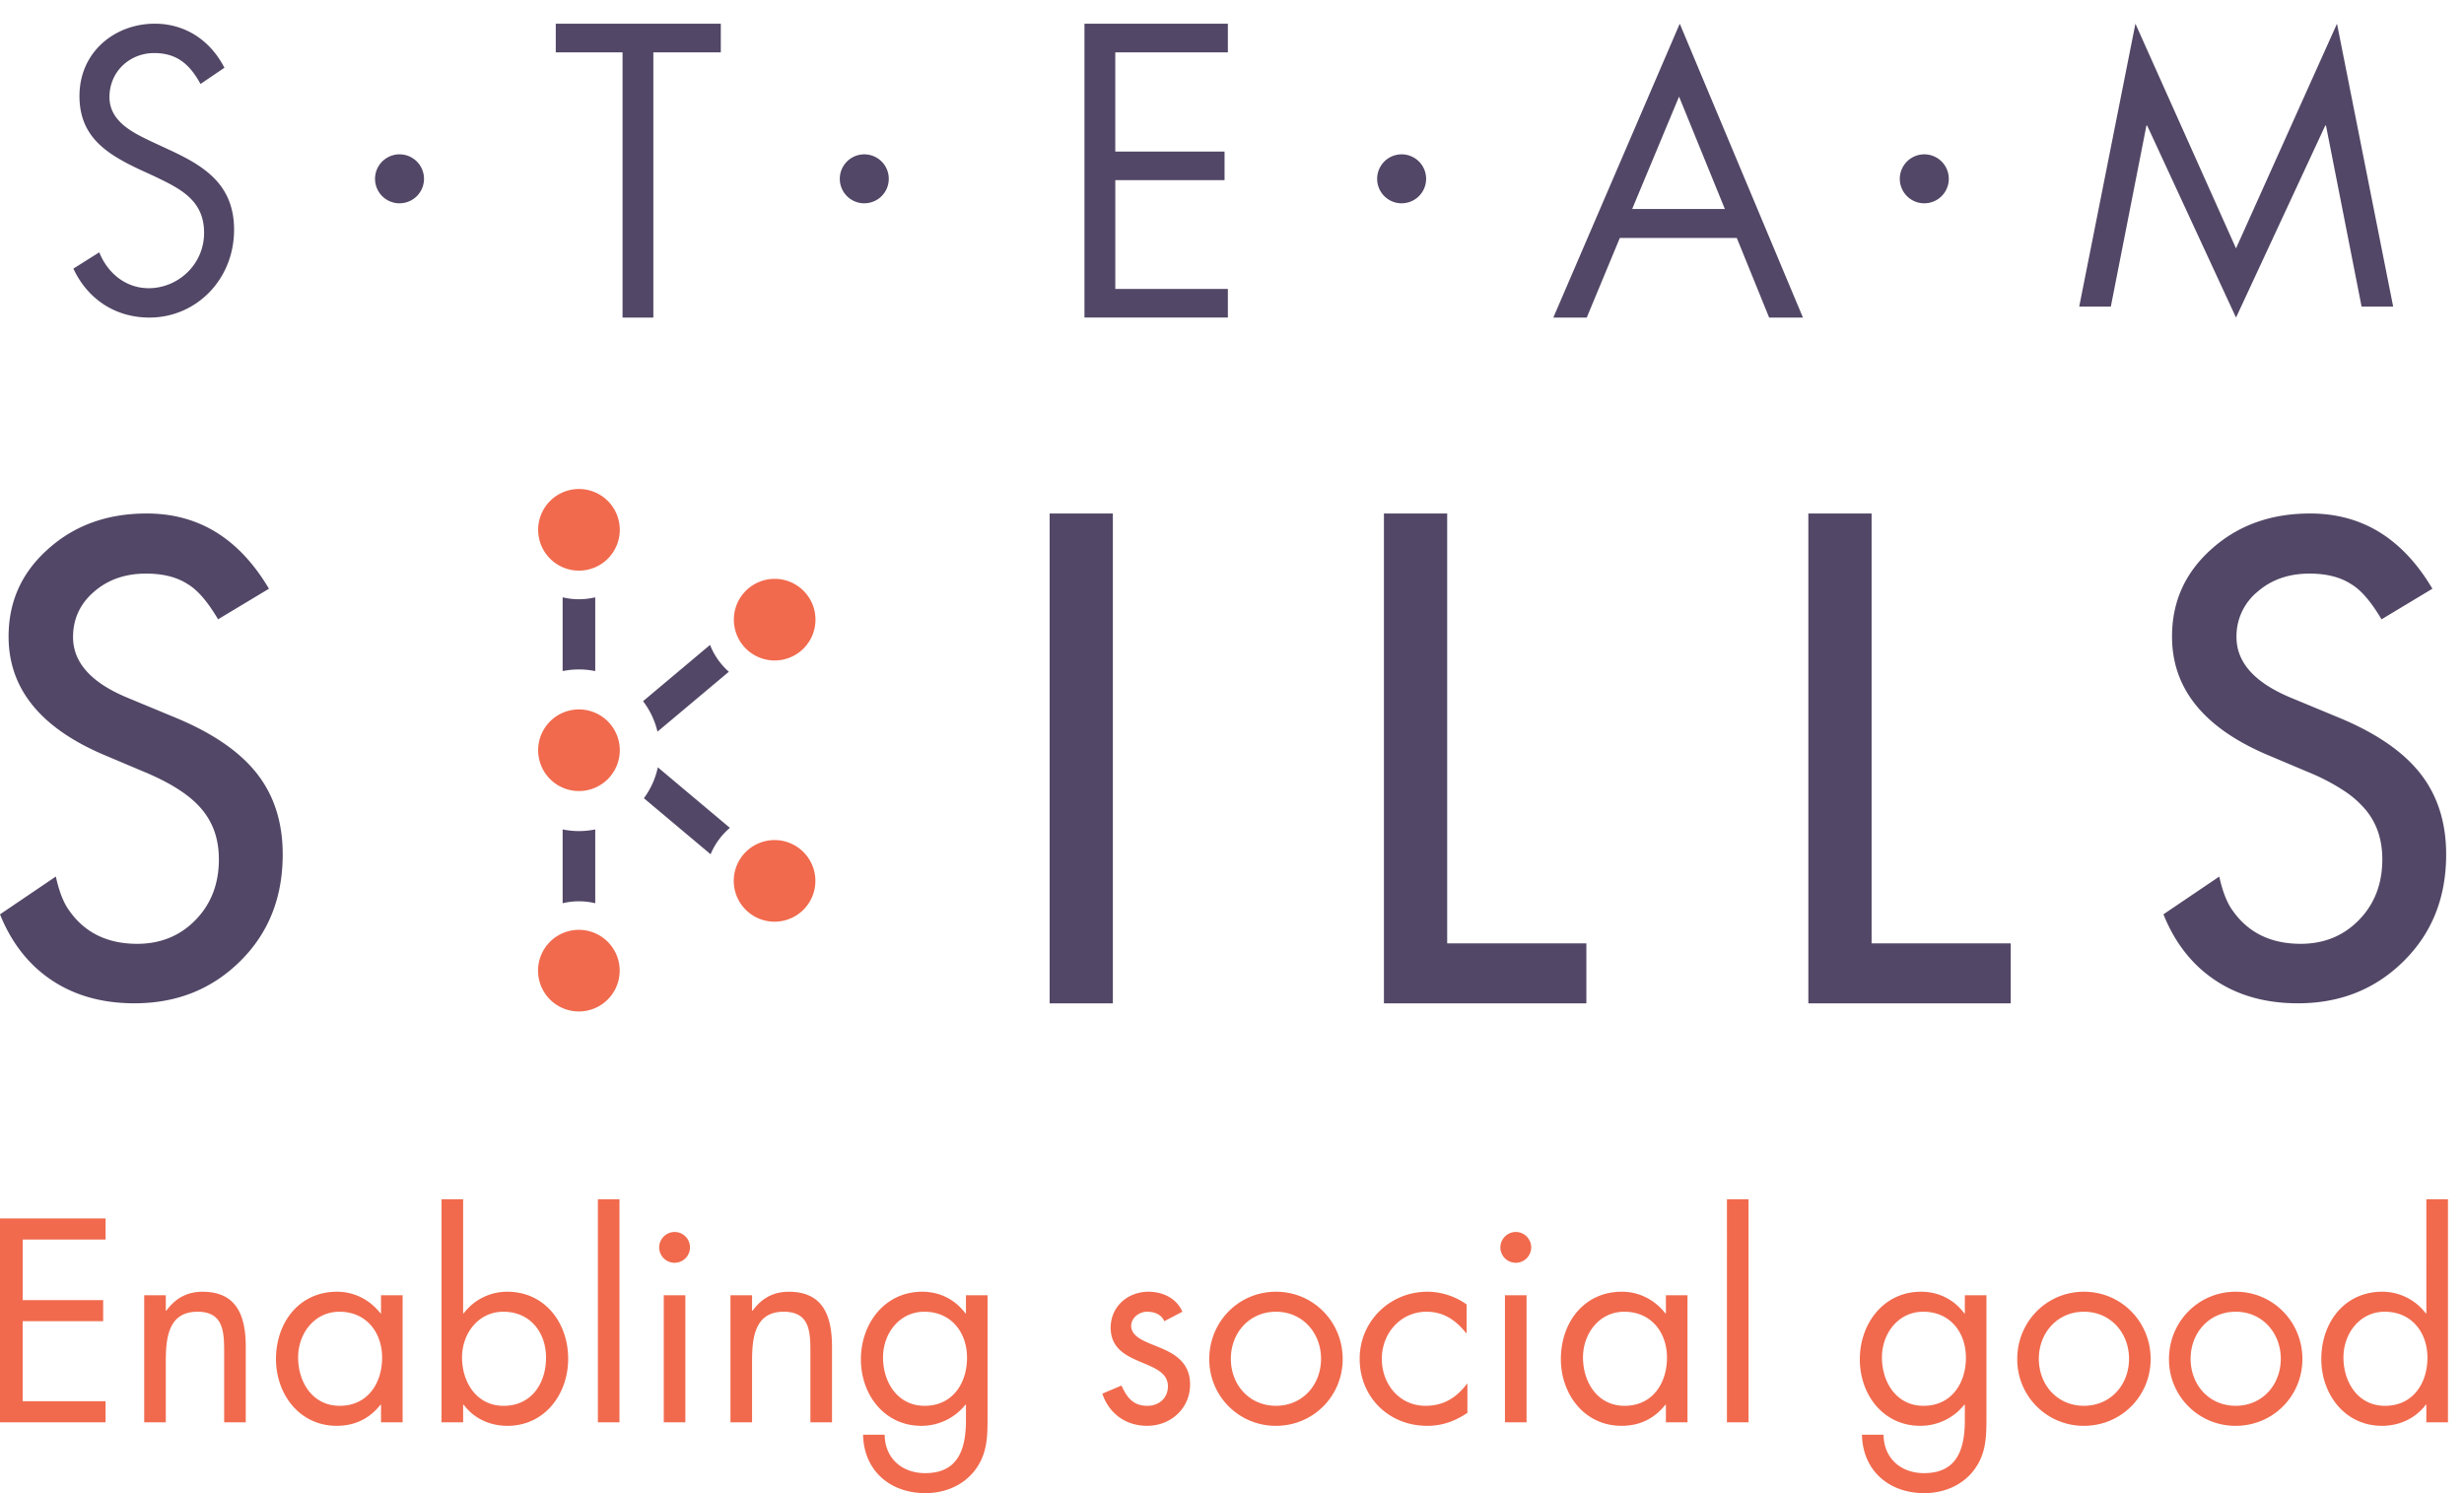 <svg xmlns="http://www.w3.org/2000/svg" width="99" height="60" viewBox="0 0 99 60">
    <g fill="none" fill-rule="nonzero">
        <path fill="#524766" d="M42.172 20.635h2.541v19.682h-2.54V20.635zM23.916 33.329v2.966a2.788 2.788 0 0 0-1.31 0v-2.966a3.254 3.254 0 0 0 1.31 0zm0-6.362a3.254 3.254 0 0 0-1.31 0v-2.965a2.788 2.788 0 0 0 1.31 0v2.965zm2.515 3.867l2.895 2.432a2.796 2.796 0 0 0-.775 1.061l-2.68-2.251c.268-.364.462-.785.56-1.242zm-.014-1.433a3.236 3.236 0 0 0-.58-1.225l2.692-2.262c.163.418.424.787.755 1.079L26.417 29.4zm29.188-8.766v19.682h8.133v-2.41h-5.592V20.635h-2.54zm17.052 0v19.682h8.132v-2.41h-5.591V20.635h-2.541zM0 36.74c.34.851.814 1.562 1.424 2.133 1.044.962 2.368 1.443 3.978 1.443 1.699 0 3.115-.566 4.258-1.701 1.133-1.126 1.699-2.549 1.699-4.279 0-1.288-.345-2.37-1.036-3.251-.695-.887-1.8-1.644-3.32-2.267l-1.897-.787c-1.435-.598-2.171-1.407-2.171-2.429 0-.732.284-1.345.845-1.825.557-.486 1.256-.728 2.09-.728.678 0 1.239.141 1.672.423.397.235.801.706 1.22 1.414l2.044-1.229c-1.196-2.02-2.828-3.023-4.911-3.023-1.587 0-2.906.477-3.968 1.433-1.057.943-1.582 2.11-1.582 3.51 0 2.075 1.257 3.652 3.803 4.744l1.837.776c.484.212.903.435 1.256.67.358.237.651.493.88.769.23.278.4.584.51.916.109.33.163.692.163 1.084 0 .976-.312 1.788-.935 2.429-.622.64-1.408.961-2.346.961-1.184 0-2.096-.44-2.716-1.314-.235-.31-.418-.772-.554-1.39L0 36.742zm2.948-25.947c.562 1.21 1.667 1.968 3.057 1.968 1.879 0 3.4-1.53 3.4-3.528 0-1.817-1.191-2.559-2.597-3.21l-.717-.333c-.732-.348-1.693-.802-1.693-1.786 0-1.045.832-1.772 1.793-1.772.918 0 1.435.455 1.865 1.242l.961-.651C8.443 1.604 7.425.952 6.22.952c-1.607 0-3.027 1.136-3.027 2.907 0 1.636 1.09 2.317 2.353 2.922l.66.303C7.21 7.57 8.2 8.023 8.2 9.355c0 1.287-1.062 2.226-2.224 2.226-.926 0-1.652-.606-1.988-1.442l-1.04.655zM86.924 36.74l2.243-1.517c.136.617.32 1.08.554 1.389.62.874 1.532 1.314 2.717 1.314.938 0 1.723-.321 2.346-.961.622-.64.934-1.453.934-2.43 0-.391-.054-.753-.163-1.083a2.793 2.793 0 0 0-.51-.916 4.018 4.018 0 0 0-.88-.77 8.248 8.248 0 0 0-1.256-.67l-1.837-.775c-2.546-1.092-3.803-2.669-3.803-4.744 0-1.4.526-2.567 1.582-3.51 1.062-.956 2.382-1.433 3.968-1.433 2.083 0 3.715 1.002 4.911 3.023l-2.044 1.23c-.419-.709-.822-1.18-1.22-1.415-.433-.282-.993-.423-1.671-.423-.835 0-1.534.242-2.09.728a2.309 2.309 0 0 0-.846 1.825c0 1.022.737 1.83 2.171 2.429l1.897.787c1.52.623 2.626 1.38 3.32 2.267.69.881 1.036 1.963 1.036 3.251 0 1.73-.566 3.153-1.7 4.279-1.142 1.135-2.558 1.701-4.256 1.701-1.611 0-2.934-.48-3.979-1.443-.61-.57-1.084-1.282-1.424-2.133zM69.784 9.563h-4.702l-1.329 3.199H62.41L67.49.952l4.95 11.81h-1.358l-1.3-3.2zm-.482-1.166l-1.84-4.515-1.883 4.515h3.723zm-25.73 4.365V.952h5.762v1.152H44.81V6.09h4.391V7.24h-4.39v4.37h4.523v1.15h-5.762zM26.251 2.104v10.658h-1.238V2.104H22.33V.952h6.631v1.152h-2.711zM83.54 12.32L85.798.952l4.042 9.029L93.897.952l2.257 11.368h-1.269l-1.43-7.274h-.03l-3.585 7.716-3.57-7.716h-.03l-1.43 7.274h-1.27zm-6.225-4.15a.983.983 0 1 1 .001-1.968.983.983 0 0 1 0 1.967zm-21 0a.983.983 0 1 1 .002-1.968.983.983 0 0 1-.002 1.967zm-21.59 0a.983.983 0 1 1 .002-1.968.983.983 0 0 1-.001 1.967zm-18.673 0a.983.983 0 1 1 .001-1.968.983.983 0 0 1-.001 1.967z"/>
        <path fill="#F16A4D" d="M31.123 26.54a1.64 1.64 0 0 1-1.638-1.64 1.64 1.64 0 1 1 1.638 1.64zm0 7.217a1.64 1.64 0 0 1 1.638 1.64 1.64 1.64 0 1 1-1.638-1.64zM23.26 22.93a1.64 1.64 0 0 1-1.638-1.64 1.64 1.64 0 1 1 1.638 1.64zm0 8.857a1.64 1.64 0 0 1-1.638-1.64 1.64 1.64 0 1 1 1.638 1.64zm0 5.577a1.64 1.64 0 0 1 1.638 1.64 1.64 1.64 0 1 1-1.638-1.64zM0 57.154v-8.192h4.242v.847H.912v2.434h3.233v.847H.91v3.216h3.331v.848H0zm6.662-5.107v.62h.022c.358-.49.824-.76 1.454-.76 1.41 0 1.736 1.02 1.736 2.215v3.032h-.868v-2.88c0-.825-.066-1.564-1.075-1.564-1.193 0-1.27 1.108-1.27 2.02v2.424h-.867v-5.107h.868zm9.515 0v5.107h-.868v-.707h-.021c-.445.565-1.042.848-1.758.848-1.497 0-2.441-1.271-2.441-2.684 0-1.456.922-2.705 2.452-2.705.694 0 1.324.326 1.747.87h.021v-.729h.868zm-2.539.663c-1.009 0-1.66.88-1.66 1.836 0 1 .586 1.945 1.671 1.945 1.118 0 1.704-.902 1.704-1.934 0-1.021-.64-1.847-1.715-1.847zm4.102 4.444V48.19h.868v4.585h.022a2.188 2.188 0 0 1 1.746-.869c1.52 0 2.452 1.25 2.452 2.694 0 1.424-.943 2.695-2.44 2.695-.706 0-1.346-.294-1.758-.848h-.022v.707h-.868zm2.484-4.444c-1.009 0-1.66.88-1.66 1.836 0 1 .586 1.945 1.671 1.945 1.118 0 1.704-.902 1.704-1.934 0-1.021-.64-1.847-1.715-1.847zm4.666-4.52v8.964h-.868V48.19h.868zm2.647 3.857v5.107h-.868v-5.107h.868zm-.434-2.542a.619.619 0 1 1-.618.62c0-.337.282-.62.618-.62zm3.114 2.542v.62h.022c.358-.49.825-.76 1.454-.76 1.41 0 1.736 1.02 1.736 2.215v3.032h-.868v-2.88c0-.825-.065-1.564-1.074-1.564-1.194 0-1.27 1.108-1.27 2.02v2.424h-.868v-5.107h.868zm9.462 0v4.857c0 .814 0 1.52-.521 2.194-.478.609-1.215.902-1.975.902-1.421 0-2.474-.902-2.506-2.347h.868c.01.946.694 1.543 1.627 1.543 1.346 0 1.639-.989 1.639-2.14v-.609h-.022a2.258 2.258 0 0 1-1.769.848c-1.486 0-2.43-1.25-2.43-2.673 0-1.434.955-2.716 2.463-2.716.705 0 1.324.315 1.736.87h.022v-.729h.868zm-2.54.663c-1.008 0-1.66.88-1.66 1.836 0 1 .587 1.945 1.672 1.945 1.117 0 1.703-.902 1.703-1.934 0-1.021-.64-1.847-1.714-1.847zm10.368 0l-.727.38c-.119-.271-.385-.38-.7-.38-.304 0-.63.24-.63.565 0 .467.587.641 1.183.89.597.25 1.183.61 1.183 1.468 0 .966-.781 1.662-1.725 1.662-.857 0-1.53-.49-1.801-1.293l.77-.326c.217.478.467.815 1.042.815.466 0 .824-.315.824-.782 0-1.141-2.3-.75-2.3-2.358 0-.858.695-1.445 1.52-1.445.585 0 1.134.272 1.361.804zm3.76 4.585a2.667 2.667 0 0 1-2.68-2.684c0-1.499 1.182-2.705 2.68-2.705 1.497 0 2.68 1.206 2.68 2.705 0 1.5-1.194 2.684-2.68 2.684zm0-4.585c-1.075 0-1.813.858-1.813 1.89 0 1.043.738 1.89 1.812 1.89 1.075 0 1.812-.847 1.812-1.89 0-1.032-.737-1.89-1.812-1.89zm7.66-.293v1.151h-.022c-.402-.51-.9-.858-1.584-.858-1.053 0-1.801.87-1.801 1.89 0 1.01.694 1.89 1.757 1.89.727 0 1.237-.325 1.66-.88h.022v1.163c-.499.337-1.009.522-1.617.522-1.54 0-2.712-1.152-2.712-2.695 0-1.52 1.226-2.694 2.723-2.694.554 0 1.118.185 1.574.51zm2.408-.37v5.107h-.868v-5.107h.868zm-.434-2.542a.619.619 0 1 1-.618.62c0-.337.282-.62.618-.62zm6.9 2.542v5.107h-.867v-.707h-.022c-.445.565-1.041.848-1.758.848-1.497 0-2.44-1.271-2.44-2.684 0-1.456.921-2.705 2.451-2.705.695 0 1.324.326 1.747.87h.022v-.729h.868zm-2.538.663c-1.01 0-1.66.88-1.66 1.836 0 1 .586 1.945 1.67 1.945 1.118 0 1.704-.902 1.704-1.934 0-1.021-.64-1.847-1.714-1.847zm4.991-4.52v8.964h-.868V48.19h.868zm9.559 3.857v4.857c0 .814 0 1.52-.52 2.194-.478.609-1.216.902-1.976.902-1.421 0-2.473-.902-2.506-2.347h.868c.01.946.694 1.543 1.628 1.543 1.345 0 1.638-.989 1.638-2.14v-.609h-.022a2.258 2.258 0 0 1-1.768.848c-1.487 0-2.43-1.25-2.43-2.673 0-1.434.954-2.716 2.462-2.716.705 0 1.324.315 1.736.87h.022v-.729h.868zm-2.539.663c-1.01 0-1.66.88-1.66 1.836 0 1 .586 1.945 1.67 1.945 1.118 0 1.704-.902 1.704-1.934 0-1.021-.64-1.847-1.714-1.847zm6.456 4.585a2.667 2.667 0 0 1-2.68-2.684c0-1.499 1.182-2.705 2.68-2.705 1.497 0 2.68 1.206 2.68 2.705 0 1.5-1.194 2.684-2.68 2.684zm0-4.585c-1.074 0-1.812.858-1.812 1.89 0 1.043.738 1.89 1.812 1.89s1.812-.847 1.812-1.89c0-1.032-.738-1.89-1.812-1.89zm6.097 4.585a2.667 2.667 0 0 1-2.68-2.684c0-1.499 1.183-2.705 2.68-2.705 1.498 0 2.68 1.206 2.68 2.705 0 1.5-1.193 2.684-2.68 2.684zm0-4.585c-1.074 0-1.811.858-1.811 1.89 0 1.043.737 1.89 1.811 1.89 1.075 0 1.812-.847 1.812-1.89 0-1.032-.737-1.89-1.812-1.89zm7.66 4.444v-.707h-.021c-.423.554-1.063.848-1.758.848-1.497 0-2.441-1.271-2.441-2.684 0-1.456.922-2.705 2.452-2.705.684 0 1.335.326 1.747.87h.022V48.19h.868v8.964h-.868zm-1.67-4.444c-1.01 0-1.66.88-1.66 1.836 0 1 .586 1.945 1.67 1.945 1.118 0 1.704-.902 1.704-1.934 0-1.021-.64-1.847-1.714-1.847z"/>
    </g>
</svg>
